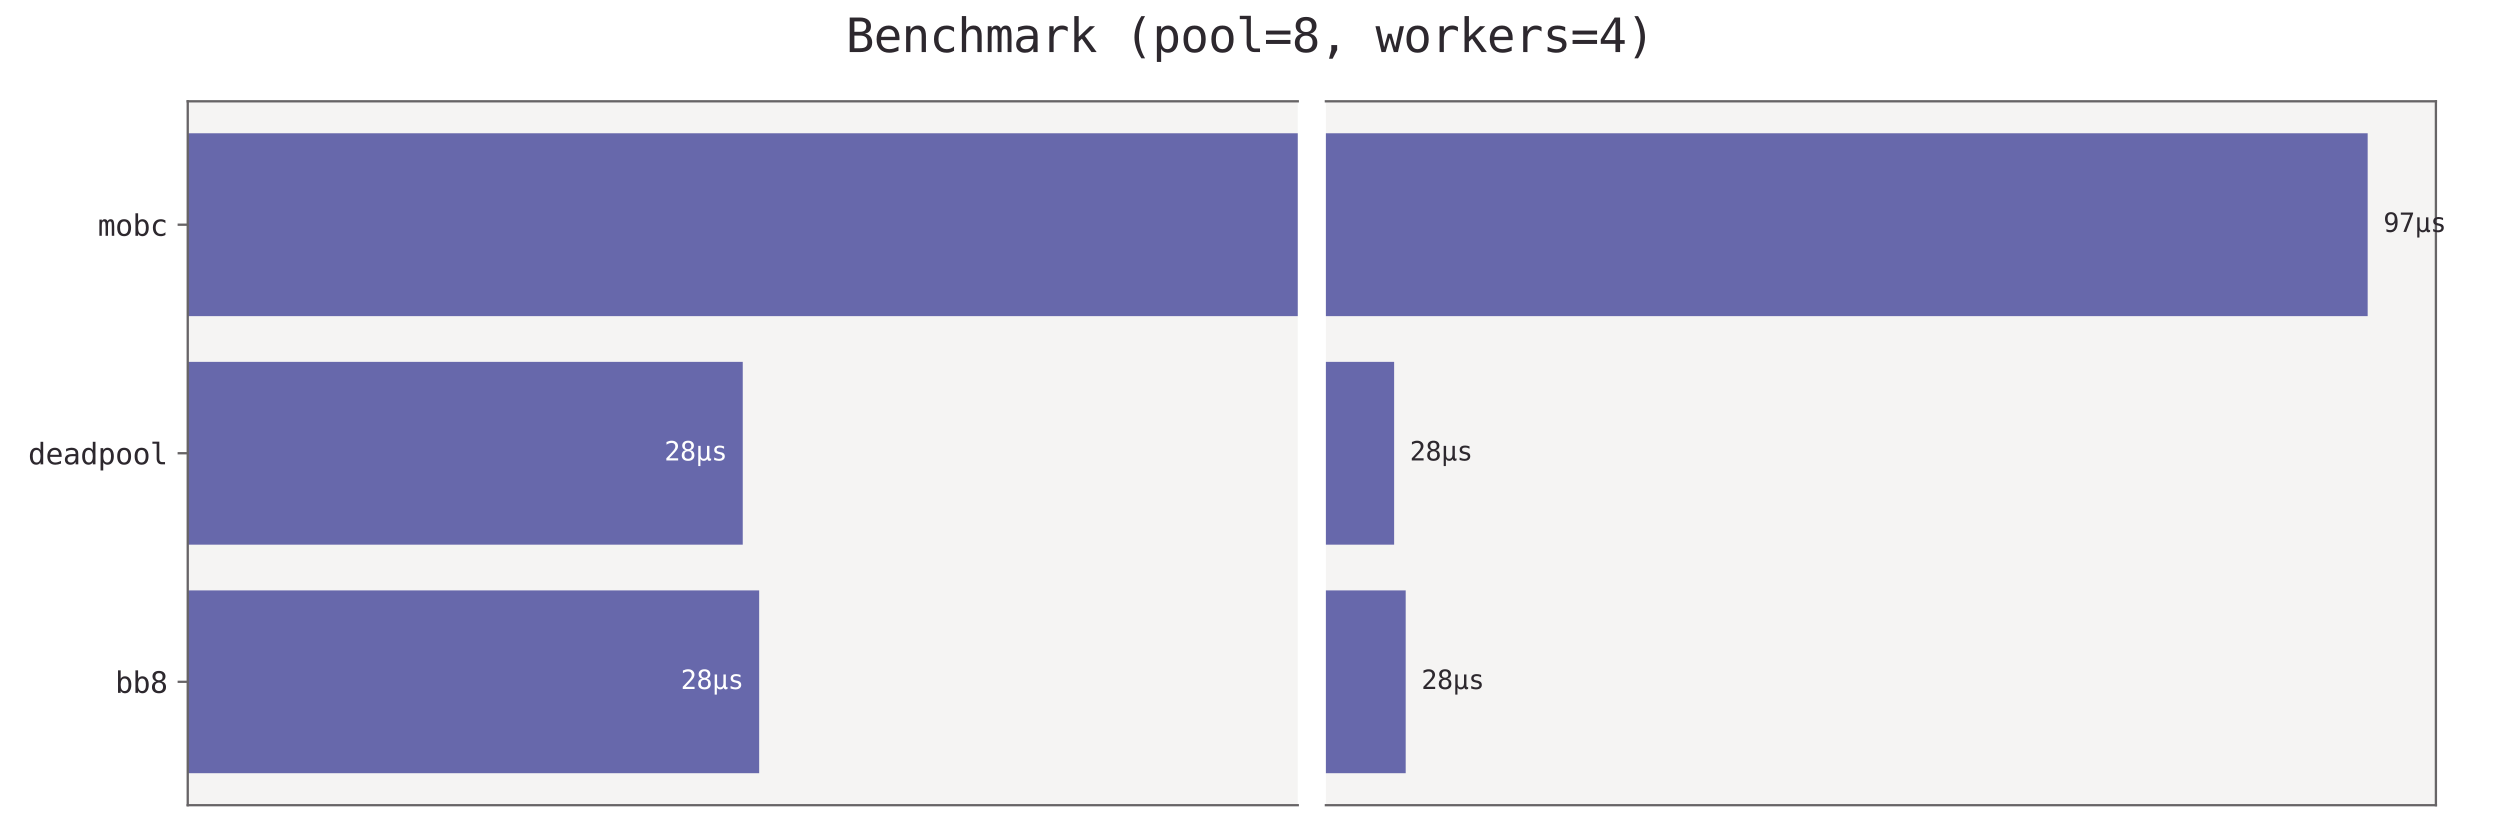 <?xml version="1.0" encoding="utf-8" standalone="no"?>
<!DOCTYPE svg PUBLIC "-//W3C//DTD SVG 1.1//EN"
  "http://www.w3.org/Graphics/SVG/1.1/DTD/svg11.dtd">
<svg xmlns:xlink="http://www.w3.org/1999/xlink" width="864pt" height="288pt" viewBox="0 0 864 288" xmlns="http://www.w3.org/2000/svg" version="1.1">
 <defs>
  <style type="text/css">*{stroke-linejoin: round; stroke-linecap: butt}</style>
 </defs>
 <g id="figure_1">
  <g id="patch_1">
   <path d="M 0 288 
L 864 288 
L 864 0 
L 0 0 
z
" style="fill: #ffffff"/>
  </g>
  <g id="axes_1">
   <g id="patch_2">
    <path d="M 64.882 278.28 
L 448.506 278.28 
L 448.506 35.01 
L 64.882 35.01 
z
" style="fill: #f5f4f3"/>
   </g>
   <g id="patch_3">
    <path d="M 64.882 267.222 
L 262.369 267.222 
L 262.369 204.035 
L 64.882 204.035 
z
" clip-path="url(#pc9c9c3707d)" style="fill: #6768ab"/>
   </g>
   <g id="patch_4">
    <path d="M 64.882 188.239 
L 256.694 188.239 
L 256.694 125.051 
L 64.882 125.051 
z
" clip-path="url(#pc9c9c3707d)" style="fill: #6768ab"/>
   </g>
   <g id="patch_5">
    <path d="M 64.882 109.255 
L 733.996 109.255 
L 733.996 46.068 
L 64.882 46.068 
z
" clip-path="url(#pc9c9c3707d)" style="fill: #6768ab"/>
   </g>
   <g id="matplotlib.axis_1">
    <g id="ytick_1">
     <g id="line2d_1">
      <defs>
       <path id="m01a5e70818" d="M 0 0 
L -3.5 0 
" style="stroke: #676466; stroke-width: 0.8"/>
      </defs>
      <g>
       <use xlink:href="#m01a5e70818" x="64.882" y="235.629" style="fill: #676466; stroke: #676466; stroke-width: 0.8"/>
      </g>
     </g>
     <g id="text_1">
      <!-- bb8 -->
      <g style="fill: #2d282e" transform="translate(39.822 239.455) scale(0.1 -0.1)">
       <defs>
        <path id="DejaVuSansMono-62" d="M 2869 1747 
Q 2869 2416 2656 2756 
Q 2444 3097 2028 3097 
Q 1609 3097 1393 2755 
Q 1178 2413 1178 1747 
Q 1178 1084 1393 740 
Q 1609 397 2028 397 
Q 2444 397 2656 737 
Q 2869 1078 2869 1747 
z
M 1178 3053 
Q 1316 3309 1558 3446 
Q 1800 3584 2119 3584 
Q 2750 3584 3112 3098 
Q 3475 2613 3475 1759 
Q 3475 894 3111 401 
Q 2747 -91 2113 -91 
Q 1800 -91 1561 45 
Q 1322 181 1178 441 
L 1178 0 
L 603 0 
L 603 4863 
L 1178 4863 
L 1178 3053 
z
" transform="scale(0.016)"/>
        <path id="DejaVuSansMono-38" d="M 1925 2216 
Q 1503 2216 1273 1980 
Q 1044 1744 1044 1313 
Q 1044 881 1276 642 
Q 1509 403 1925 403 
Q 2350 403 2579 639 
Q 2809 875 2809 1313 
Q 2809 1741 2576 1978 
Q 2344 2216 1925 2216 
z
M 1375 2478 
Q 972 2581 745 2862 
Q 519 3144 519 3541 
Q 519 4097 897 4423 
Q 1275 4750 1925 4750 
Q 2578 4750 2956 4423 
Q 3334 4097 3334 3541 
Q 3334 3144 3107 2862 
Q 2881 2581 2478 2478 
Q 2947 2375 3195 2062 
Q 3444 1750 3444 1253 
Q 3444 622 3041 265 
Q 2638 -91 1925 -91 
Q 1213 -91 811 264 
Q 409 619 409 1247 
Q 409 1747 657 2061 
Q 906 2375 1375 2478 
z
M 1147 3481 
Q 1147 3106 1347 2909 
Q 1547 2713 1925 2713 
Q 2306 2713 2506 2909 
Q 2706 3106 2706 3481 
Q 2706 3863 2507 4063 
Q 2309 4263 1925 4263 
Q 1547 4263 1347 4061 
Q 1147 3859 1147 3481 
z
" transform="scale(0.016)"/>
       </defs>
       <use xlink:href="#DejaVuSansMono-62"/>
       <use xlink:href="#DejaVuSansMono-62" transform="translate(60.205 0)"/>
       <use xlink:href="#DejaVuSansMono-38" transform="translate(120.41 0)"/>
      </g>
     </g>
    </g>
    <g id="ytick_2">
     <g id="line2d_2">
      <g>
       <use xlink:href="#m01a5e70818" x="64.882" y="156.645" style="fill: #676466; stroke: #676466; stroke-width: 0.8"/>
      </g>
     </g>
     <g id="text_2">
      <!-- deadpool -->
      <g style="fill: #2d282e" transform="translate(9.72 160.471) scale(0.1 -0.1)">
       <defs>
        <path id="DejaVuSansMono-64" d="M 2681 3053 
L 2681 4863 
L 3256 4863 
L 3256 0 
L 2681 0 
L 2681 441 
Q 2538 181 2298 45 
Q 2059 -91 1747 -91 
Q 1113 -91 748 401 
Q 384 894 384 1759 
Q 384 2613 750 3098 
Q 1116 3584 1747 3584 
Q 2063 3584 2303 3448 
Q 2544 3313 2681 3053 
z
M 991 1747 
Q 991 1078 1203 737 
Q 1416 397 1831 397 
Q 2247 397 2464 740 
Q 2681 1084 2681 1747 
Q 2681 2413 2464 2755 
Q 2247 3097 1831 3097 
Q 1416 3097 1203 2756 
Q 991 2416 991 1747 
z
" transform="scale(0.016)"/>
        <path id="DejaVuSansMono-65" d="M 3475 1894 
L 3475 1613 
L 984 1613 
L 984 1594 
Q 984 1022 1282 709 
Q 1581 397 2125 397 
Q 2400 397 2700 484 
Q 3000 572 3341 750 
L 3341 178 
Q 3013 44 2708 -23 
Q 2403 -91 2119 -91 
Q 1303 -91 843 398 
Q 384 888 384 1747 
Q 384 2584 834 3084 
Q 1284 3584 2034 3584 
Q 2703 3584 3089 3131 
Q 3475 2678 3475 1894 
z
M 2900 2063 
Q 2888 2569 2661 2833 
Q 2434 3097 2009 3097 
Q 1594 3097 1325 2822 
Q 1056 2547 1006 2059 
L 2900 2063 
z
" transform="scale(0.016)"/>
        <path id="DejaVuSansMono-61" d="M 2194 1759 
L 2003 1759 
Q 1500 1759 1245 1582 
Q 991 1406 991 1056 
Q 991 741 1181 566 
Q 1372 391 1709 391 
Q 2184 391 2456 720 
Q 2728 1050 2731 1631 
L 2731 1759 
L 2194 1759 
z
M 3309 1997 
L 3309 0 
L 2731 0 
L 2731 519 
Q 2547 206 2267 57 
Q 1988 -91 1588 -91 
Q 1053 -91 734 211 
Q 416 513 416 1019 
Q 416 1603 808 1906 
Q 1200 2209 1959 2209 
L 2731 2209 
L 2731 2300 
Q 2728 2719 2518 2908 
Q 2309 3097 1850 3097 
Q 1556 3097 1256 3012 
Q 956 2928 672 2766 
L 672 3341 
Q 991 3463 1283 3523 
Q 1575 3584 1850 3584 
Q 2284 3584 2592 3456 
Q 2900 3328 3091 3072 
Q 3209 2916 3259 2686 
Q 3309 2456 3309 1997 
z
" transform="scale(0.016)"/>
        <path id="DejaVuSansMono-70" d="M 1172 441 
L 1172 -1331 
L 594 -1331 
L 594 3500 
L 1172 3500 
L 1172 3053 
Q 1316 3313 1555 3448 
Q 1794 3584 2106 3584 
Q 2741 3584 3102 3093 
Q 3463 2603 3463 1734 
Q 3463 881 3100 395 
Q 2738 -91 2106 -91 
Q 1788 -91 1548 45 
Q 1309 181 1172 441 
z
M 2859 1747 
Q 2859 2416 2648 2756 
Q 2438 3097 2022 3097 
Q 1603 3097 1387 2755 
Q 1172 2413 1172 1747 
Q 1172 1084 1387 740 
Q 1603 397 2022 397 
Q 2438 397 2648 737 
Q 2859 1078 2859 1747 
z
" transform="scale(0.016)"/>
        <path id="DejaVuSansMono-6f" d="M 1925 3097 
Q 1488 3097 1263 2756 
Q 1038 2416 1038 1747 
Q 1038 1081 1263 739 
Q 1488 397 1925 397 
Q 2366 397 2591 739 
Q 2816 1081 2816 1747 
Q 2816 2416 2591 2756 
Q 2366 3097 1925 3097 
z
M 1925 3584 
Q 2653 3584 3039 3112 
Q 3425 2641 3425 1747 
Q 3425 850 3040 379 
Q 2656 -91 1925 -91 
Q 1197 -91 812 379 
Q 428 850 428 1747 
Q 428 2641 812 3112 
Q 1197 3584 1925 3584 
z
" transform="scale(0.016)"/>
        <path id="DejaVuSansMono-6c" d="M 1997 1269 
Q 1997 881 2139 684 
Q 2281 488 2559 488 
L 3231 488 
L 3231 0 
L 2503 0 
Q 1988 0 1705 331 
Q 1422 663 1422 1269 
L 1422 4447 
L 500 4447 
L 500 4897 
L 1997 4897 
L 1997 1269 
z
" transform="scale(0.016)"/>
       </defs>
       <use xlink:href="#DejaVuSansMono-64"/>
       <use xlink:href="#DejaVuSansMono-65" transform="translate(60.205 0)"/>
       <use xlink:href="#DejaVuSansMono-61" transform="translate(120.41 0)"/>
       <use xlink:href="#DejaVuSansMono-64" transform="translate(180.615 0)"/>
       <use xlink:href="#DejaVuSansMono-70" transform="translate(240.82 0)"/>
       <use xlink:href="#DejaVuSansMono-6f" transform="translate(301.025 0)"/>
       <use xlink:href="#DejaVuSansMono-6f" transform="translate(361.23 0)"/>
       <use xlink:href="#DejaVuSansMono-6c" transform="translate(421.436 0)"/>
      </g>
     </g>
    </g>
    <g id="ytick_3">
     <g id="line2d_3">
      <g>
       <use xlink:href="#m01a5e70818" x="64.882" y="77.661" style="fill: #676466; stroke: #676466; stroke-width: 0.8"/>
      </g>
     </g>
     <g id="text_3">
      <!-- mobc -->
      <g style="fill: #2d282e" transform="translate(33.801 81.487) scale(0.1 -0.1)">
       <defs>
        <path id="DejaVuSansMono-6d" d="M 2113 3144 
Q 2219 3369 2383 3476 
Q 2547 3584 2778 3584 
Q 3200 3584 3373 3257 
Q 3547 2931 3547 2028 
L 3547 0 
L 3022 0 
L 3022 2003 
Q 3022 2744 2939 2923 
Q 2856 3103 2638 3103 
Q 2388 3103 2295 2911 
Q 2203 2719 2203 2003 
L 2203 0 
L 1678 0 
L 1678 2003 
Q 1678 2753 1589 2928 
Q 1500 3103 1269 3103 
Q 1041 3103 952 2911 
Q 863 2719 863 2003 
L 863 0 
L 341 0 
L 341 3500 
L 863 3500 
L 863 3200 
Q 966 3388 1120 3486 
Q 1275 3584 1472 3584 
Q 1709 3584 1867 3475 
Q 2025 3366 2113 3144 
z
" transform="scale(0.016)"/>
        <path id="DejaVuSansMono-63" d="M 3316 178 
Q 3084 44 2839 -23 
Q 2594 -91 2338 -91 
Q 1525 -91 1067 396 
Q 609 884 609 1747 
Q 609 2609 1067 3096 
Q 1525 3584 2338 3584 
Q 2591 3584 2831 3518 
Q 3072 3453 3316 3316 
L 3316 2713 
Q 3088 2916 2858 3006 
Q 2628 3097 2338 3097 
Q 1797 3097 1506 2747 
Q 1216 2397 1216 1747 
Q 1216 1100 1508 748 
Q 1800 397 2338 397 
Q 2638 397 2875 489 
Q 3113 581 3316 775 
L 3316 178 
z
" transform="scale(0.016)"/>
       </defs>
       <use xlink:href="#DejaVuSansMono-6d"/>
       <use xlink:href="#DejaVuSansMono-6f" transform="translate(60.205 0)"/>
       <use xlink:href="#DejaVuSansMono-62" transform="translate(120.41 0)"/>
       <use xlink:href="#DejaVuSansMono-63" transform="translate(180.615 0)"/>
      </g>
     </g>
    </g>
   </g>
   <g id="patch_6">
    <path d="M 64.882 278.28 
L 64.882 35.01 
" style="fill: none; stroke: #676466; stroke-width: 0.8; stroke-linejoin: miter; stroke-linecap: square"/>
   </g>
   <g id="patch_7">
    <path d="M 64.882 278.28 
L 448.506 278.28 
" style="fill: none; stroke: #676466; stroke-width: 0.8; stroke-linejoin: miter; stroke-linecap: square"/>
   </g>
   <g id="patch_8">
    <path d="M 64.882 35.01 
L 448.506 35.01 
" style="fill: none; stroke: #676466; stroke-width: 0.8; stroke-linejoin: miter; stroke-linecap: square"/>
   </g>
   <g id="text_4">
    <!--  28µs  -->
    <g style="fill: #ffffff" transform="translate(229.859 238.126) scale(0.09 -0.09)">
     <defs>
      <path id="DejaVuSansMono-20" transform="scale(0.016)"/>
      <path id="DejaVuSansMono-32" d="M 1166 531 
L 3309 531 
L 3309 0 
L 475 0 
L 475 531 
Q 1059 1147 1496 1619 
Q 1934 2091 2100 2284 
Q 2413 2666 2522 2902 
Q 2631 3138 2631 3384 
Q 2631 3775 2401 3997 
Q 2172 4219 1772 4219 
Q 1488 4219 1175 4116 
Q 863 4013 513 3803 
L 513 4441 
Q 834 4594 1145 4672 
Q 1456 4750 1759 4750 
Q 2444 4750 2861 4386 
Q 3278 4022 3278 3431 
Q 3278 3131 3139 2831 
Q 3000 2531 2688 2169 
Q 2513 1966 2180 1606 
Q 1847 1247 1166 531 
z
" transform="scale(0.016)"/>
      <path id="DejaVuSansMono-b5" d="M 609 -1338 
L 609 3500 
L 1184 3500 
L 1184 1325 
Q 1184 881 1371 645 
Q 1559 409 1906 409 
Q 2303 409 2504 675 
Q 2706 941 2706 1459 
L 2706 3500 
L 3284 3500 
L 3284 800 
Q 3284 616 3334 528 
Q 3384 441 3488 441 
Q 3516 441 3561 456 
Q 3606 472 3694 513 
L 3694 50 
Q 3575 -22 3469 -56 
Q 3363 -91 3256 -91 
Q 3063 -91 2945 32 
Q 2828 156 2791 403 
Q 2647 153 2439 31 
Q 2231 -91 1953 -91 
Q 1666 -91 1467 28 
Q 1269 147 1131 397 
L 1131 -1338 
L 609 -1338 
z
" transform="scale(0.016)"/>
      <path id="DejaVuSansMono-73" d="M 3041 3378 
L 3041 2816 
Q 2794 2959 2544 3031 
Q 2294 3103 2034 3103 
Q 1644 3103 1451 2976 
Q 1259 2850 1259 2591 
Q 1259 2356 1403 2240 
Q 1547 2125 2119 2016 
L 2350 1972 
Q 2778 1891 2998 1647 
Q 3219 1403 3219 1013 
Q 3219 494 2850 201 
Q 2481 -91 1825 -91 
Q 1566 -91 1281 -36 
Q 997 19 666 128 
L 666 722 
Q 988 556 1281 473 
Q 1575 391 1838 391 
Q 2219 391 2428 545 
Q 2638 700 2638 978 
Q 2638 1378 1872 1531 
L 1847 1538 
L 1631 1581 
Q 1134 1678 906 1908 
Q 678 2138 678 2534 
Q 678 3038 1018 3311 
Q 1359 3584 1991 3584 
Q 2272 3584 2531 3532 
Q 2791 3481 3041 3378 
z
" transform="scale(0.016)"/>
     </defs>
     <use xlink:href="#DejaVuSansMono-20"/>
     <use xlink:href="#DejaVuSansMono-32" transform="translate(60.205 0)"/>
     <use xlink:href="#DejaVuSansMono-38" transform="translate(120.41 0)"/>
     <use xlink:href="#DejaVuSansMono-b5" transform="translate(180.615 0)"/>
     <use xlink:href="#DejaVuSansMono-73" transform="translate(240.82 0)"/>
     <use xlink:href="#DejaVuSansMono-20" transform="translate(301.025 0)"/>
    </g>
   </g>
   <g id="text_5">
    <!--  28µs  -->
    <g style="fill: #ffffff" transform="translate(224.185 159.143) scale(0.09 -0.09)">
     <use xlink:href="#DejaVuSansMono-20"/>
     <use xlink:href="#DejaVuSansMono-32" transform="translate(60.205 0)"/>
     <use xlink:href="#DejaVuSansMono-38" transform="translate(120.41 0)"/>
     <use xlink:href="#DejaVuSansMono-b5" transform="translate(180.615 0)"/>
     <use xlink:href="#DejaVuSansMono-73" transform="translate(240.82 0)"/>
     <use xlink:href="#DejaVuSansMono-20" transform="translate(301.025 0)"/>
    </g>
   </g>
  </g>
  <g id="axes_2">
   <g id="patch_9">
    <path d="M 458.226 278.28 
L 841.85 278.28 
L 841.85 35.01 
L 458.226 35.01 
z
" style="fill: #f5f4f3"/>
   </g>
   <g id="patch_10">
    <path d="M 346.599 267.222 
L 485.81 267.222 
L 485.81 204.035 
L 346.599 204.035 
z
" clip-path="url(#p88c08aa87d)" style="fill: #6768ab"/>
   </g>
   <g id="patch_11">
    <path d="M 346.599 188.239 
L 481.81 188.239 
L 481.81 125.051 
L 346.599 125.051 
z
" clip-path="url(#p88c08aa87d)" style="fill: #6768ab"/>
   </g>
   <g id="patch_12">
    <path d="M 346.599 109.255 
L 818.267 109.255 
L 818.267 46.068 
L 346.599 46.068 
z
" clip-path="url(#p88c08aa87d)" style="fill: #6768ab"/>
   </g>
   <g id="matplotlib.axis_2">
    <g id="ytick_4"/>
    <g id="ytick_5"/>
    <g id="ytick_6"/>
   </g>
   <g id="patch_13">
    <path d="M 841.85 278.28 
L 841.85 35.01 
" style="fill: none; stroke: #676466; stroke-width: 0.8; stroke-linejoin: miter; stroke-linecap: square"/>
   </g>
   <g id="patch_14">
    <path d="M 458.226 278.28 
L 841.85 278.28 
" style="fill: none; stroke: #676466; stroke-width: 0.8; stroke-linejoin: miter; stroke-linecap: square"/>
   </g>
   <g id="patch_15">
    <path d="M 458.226 35.01 
L 841.85 35.01 
" style="fill: none; stroke: #676466; stroke-width: 0.8; stroke-linejoin: miter; stroke-linecap: square"/>
   </g>
   <g id="text_6">
    <!--  28µs  -->
    <g style="fill: #2d282e" transform="translate(485.81 238.126) scale(0.09 -0.09)">
     <use xlink:href="#DejaVuSansMono-20"/>
     <use xlink:href="#DejaVuSansMono-32" transform="translate(60.205 0)"/>
     <use xlink:href="#DejaVuSansMono-38" transform="translate(120.41 0)"/>
     <use xlink:href="#DejaVuSansMono-b5" transform="translate(180.615 0)"/>
     <use xlink:href="#DejaVuSansMono-73" transform="translate(240.82 0)"/>
     <use xlink:href="#DejaVuSansMono-20" transform="translate(301.025 0)"/>
    </g>
   </g>
   <g id="text_7">
    <!--  28µs  -->
    <g style="fill: #2d282e" transform="translate(481.81 159.143) scale(0.09 -0.09)">
     <use xlink:href="#DejaVuSansMono-20"/>
     <use xlink:href="#DejaVuSansMono-32" transform="translate(60.205 0)"/>
     <use xlink:href="#DejaVuSansMono-38" transform="translate(120.41 0)"/>
     <use xlink:href="#DejaVuSansMono-b5" transform="translate(180.615 0)"/>
     <use xlink:href="#DejaVuSansMono-73" transform="translate(240.82 0)"/>
     <use xlink:href="#DejaVuSansMono-20" transform="translate(301.025 0)"/>
    </g>
   </g>
   <g id="text_8">
    <!--  97µs  -->
    <g style="fill: #2d282e" transform="translate(818.267 80.159) scale(0.09 -0.09)">
     <defs>
      <path id="DejaVuSansMono-39" d="M 1863 2069 
Q 2266 2069 2495 2359 
Q 2725 2650 2725 3163 
Q 2725 3675 2495 3965 
Q 2266 4256 1863 4256 
Q 1444 4256 1231 3979 
Q 1019 3703 1019 3163 
Q 1019 2619 1230 2344 
Q 1441 2069 1863 2069 
z
M 738 97 
L 738 678 
Q 934 563 1156 502 
Q 1378 441 1619 441 
Q 2219 441 2526 892 
Q 2834 1344 2834 2222 
Q 2688 1909 2422 1742 
Q 2156 1575 1813 1575 
Q 1138 1575 767 1990 
Q 397 2406 397 3169 
Q 397 3922 776 4336 
Q 1156 4750 1850 4750 
Q 2663 4750 3041 4165 
Q 3419 3581 3419 2328 
Q 3419 1150 2964 529 
Q 2509 -91 1644 -91 
Q 1416 -91 1184 -42 
Q 953 6 738 97 
z
" transform="scale(0.016)"/>
      <path id="DejaVuSansMono-37" d="M 434 4666 
L 3372 4666 
L 3372 4397 
L 1703 0 
L 1044 0 
L 2669 4134 
L 434 4134 
L 434 4666 
z
" transform="scale(0.016)"/>
     </defs>
     <use xlink:href="#DejaVuSansMono-20"/>
     <use xlink:href="#DejaVuSansMono-39" transform="translate(60.205 0)"/>
     <use xlink:href="#DejaVuSansMono-37" transform="translate(120.41 0)"/>
     <use xlink:href="#DejaVuSansMono-b5" transform="translate(180.615 0)"/>
     <use xlink:href="#DejaVuSansMono-73" transform="translate(240.82 0)"/>
     <use xlink:href="#DejaVuSansMono-20" transform="translate(301.025 0)"/>
    </g>
   </g>
  </g>
  <g id="text_9">
   <!-- Benchmark (pool=8, workers=4) -->
   <g style="fill: #2d282e" transform="translate(292.329 18.003) scale(0.16 -0.16)">
    <defs>
     <path id="DejaVuSansMono-42" d="M 1153 2228 
L 1153 519 
L 1900 519 
Q 2450 519 2684 711 
Q 2919 903 2919 1344 
Q 2919 1800 2672 2014 
Q 2425 2228 1900 2228 
L 1153 2228 
z
M 1153 4147 
L 1153 2741 
L 1888 2741 
Q 2344 2741 2548 2916 
Q 2753 3091 2753 3481 
Q 2753 3834 2551 3990 
Q 2350 4147 1888 4147 
L 1153 4147 
z
M 519 4666 
L 1900 4666 
Q 2616 4666 3003 4356 
Q 3391 4047 3391 3481 
Q 3391 3053 3186 2806 
Q 2981 2559 2572 2497 
Q 3031 2428 3292 2104 
Q 3553 1781 3553 1281 
Q 3553 647 3137 323 
Q 2722 0 1900 0 
L 519 0 
L 519 4666 
z
" transform="scale(0.016)"/>
     <path id="DejaVuSansMono-6e" d="M 3284 2169 
L 3284 0 
L 2706 0 
L 2706 2169 
Q 2706 2641 2540 2862 
Q 2375 3084 2022 3084 
Q 1619 3084 1401 2798 
Q 1184 2513 1184 1978 
L 1184 0 
L 609 0 
L 609 3500 
L 1184 3500 
L 1184 2975 
Q 1338 3275 1600 3429 
Q 1863 3584 2222 3584 
Q 2756 3584 3020 3232 
Q 3284 2881 3284 2169 
z
" transform="scale(0.016)"/>
     <path id="DejaVuSansMono-68" d="M 3284 2169 
L 3284 0 
L 2706 0 
L 2706 2169 
Q 2706 2641 2540 2862 
Q 2375 3084 2022 3084 
Q 1619 3084 1401 2798 
Q 1184 2513 1184 1978 
L 1184 0 
L 609 0 
L 609 4863 
L 1184 4863 
L 1184 2975 
Q 1338 3275 1600 3429 
Q 1863 3584 2222 3584 
Q 2756 3584 3020 3232 
Q 3284 2881 3284 2169 
z
" transform="scale(0.016)"/>
     <path id="DejaVuSansMono-72" d="M 3609 2778 
Q 3425 2922 3234 2987 
Q 3044 3053 2816 3053 
Q 2278 3053 1993 2715 
Q 1709 2378 1709 1741 
L 1709 0 
L 1131 0 
L 1131 3500 
L 1709 3500 
L 1709 2816 
Q 1853 3188 2151 3386 
Q 2450 3584 2859 3584 
Q 3072 3584 3256 3531 
Q 3441 3478 3609 3366 
L 3609 2778 
z
" transform="scale(0.016)"/>
     <path id="DejaVuSansMono-6b" d="M 738 4863 
L 1331 4863 
L 1331 2047 
L 2841 3500 
L 3541 3500 
L 2163 2181 
L 3756 0 
L 3053 0 
L 1759 1806 
L 1331 1403 
L 1331 0 
L 738 0 
L 738 4863 
z
" transform="scale(0.016)"/>
     <path id="DejaVuSansMono-28" d="M 2766 4856 
Q 2350 4144 2145 3436 
Q 1941 2728 1941 2009 
Q 1941 1294 2145 584 
Q 2350 -125 2766 -844 
L 2266 -844 
Q 1794 -100 1562 604 
Q 1331 1309 1331 2009 
Q 1331 2706 1562 3412 
Q 1794 4119 2266 4856 
L 2766 4856 
z
" transform="scale(0.016)"/>
     <path id="DejaVuSansMono-3d" d="M 275 1638 
L 3578 1638 
L 3578 1100 
L 275 1100 
L 275 1638 
z
M 275 2906 
L 3578 2906 
L 3578 2375 
L 275 2375 
L 275 2906 
z
" transform="scale(0.016)"/>
     <path id="DejaVuSansMono-2c" d="M 1569 947 
L 2356 947 
L 2356 300 
L 1741 -897 
L 1259 -897 
L 1569 300 
L 1569 947 
z
" transform="scale(0.016)"/>
     <path id="DejaVuSansMono-77" d="M 0 3500 
L 569 3500 
L 1178 672 
L 1678 2478 
L 2169 2478 
L 2675 672 
L 3284 3500 
L 3853 3500 
L 3034 0 
L 2484 0 
L 1925 1919 
L 1369 0 
L 819 0 
L 0 3500 
z
" transform="scale(0.016)"/>
     <path id="DejaVuSansMono-34" d="M 2297 4091 
L 825 1625 
L 2297 1625 
L 2297 4091 
z
M 2194 4666 
L 2925 4666 
L 2925 1625 
L 3547 1625 
L 3547 1113 
L 2925 1113 
L 2925 0 
L 2297 0 
L 2297 1113 
L 319 1113 
L 319 1709 
L 2194 4666 
z
" transform="scale(0.016)"/>
     <path id="DejaVuSansMono-29" d="M 1088 4856 
L 1588 4856 
Q 2059 4119 2290 3412 
Q 2522 2706 2522 2009 
Q 2522 1306 2290 600 
Q 2059 -106 1588 -844 
L 1088 -844 
Q 1503 -119 1708 590 
Q 1913 1300 1913 2009 
Q 1913 2722 1708 3431 
Q 1503 4141 1088 4856 
z
" transform="scale(0.016)"/>
    </defs>
    <use xlink:href="#DejaVuSansMono-42"/>
    <use xlink:href="#DejaVuSansMono-65" transform="translate(60.205 0)"/>
    <use xlink:href="#DejaVuSansMono-6e" transform="translate(120.41 0)"/>
    <use xlink:href="#DejaVuSansMono-63" transform="translate(180.615 0)"/>
    <use xlink:href="#DejaVuSansMono-68" transform="translate(240.82 0)"/>
    <use xlink:href="#DejaVuSansMono-6d" transform="translate(301.025 0)"/>
    <use xlink:href="#DejaVuSansMono-61" transform="translate(361.23 0)"/>
    <use xlink:href="#DejaVuSansMono-72" transform="translate(421.436 0)"/>
    <use xlink:href="#DejaVuSansMono-6b" transform="translate(481.641 0)"/>
    <use xlink:href="#DejaVuSansMono-20" transform="translate(541.846 0)"/>
    <use xlink:href="#DejaVuSansMono-28" transform="translate(602.051 0)"/>
    <use xlink:href="#DejaVuSansMono-70" transform="translate(662.256 0)"/>
    <use xlink:href="#DejaVuSansMono-6f" transform="translate(722.461 0)"/>
    <use xlink:href="#DejaVuSansMono-6f" transform="translate(782.666 0)"/>
    <use xlink:href="#DejaVuSansMono-6c" transform="translate(842.871 0)"/>
    <use xlink:href="#DejaVuSansMono-3d" transform="translate(903.076 0)"/>
    <use xlink:href="#DejaVuSansMono-38" transform="translate(963.281 0)"/>
    <use xlink:href="#DejaVuSansMono-2c" transform="translate(1023.486 0)"/>
    <use xlink:href="#DejaVuSansMono-20" transform="translate(1083.691 0)"/>
    <use xlink:href="#DejaVuSansMono-77" transform="translate(1143.896 0)"/>
    <use xlink:href="#DejaVuSansMono-6f" transform="translate(1204.102 0)"/>
    <use xlink:href="#DejaVuSansMono-72" transform="translate(1264.307 0)"/>
    <use xlink:href="#DejaVuSansMono-6b" transform="translate(1324.512 0)"/>
    <use xlink:href="#DejaVuSansMono-65" transform="translate(1384.717 0)"/>
    <use xlink:href="#DejaVuSansMono-72" transform="translate(1444.922 0)"/>
    <use xlink:href="#DejaVuSansMono-73" transform="translate(1505.127 0)"/>
    <use xlink:href="#DejaVuSansMono-3d" transform="translate(1565.332 0)"/>
    <use xlink:href="#DejaVuSansMono-34" transform="translate(1625.537 0)"/>
    <use xlink:href="#DejaVuSansMono-29" transform="translate(1685.742 0)"/>
   </g>
  </g>
 </g>
 <defs>
  <clipPath id="pc9c9c3707d">
   <rect x="64.882" y="35.01" width="383.624" height="243.27"/>
  </clipPath>
  <clipPath id="p88c08aa87d">
   <rect x="458.226" y="35.01" width="383.624" height="243.27"/>
  </clipPath>
 </defs>
</svg>
